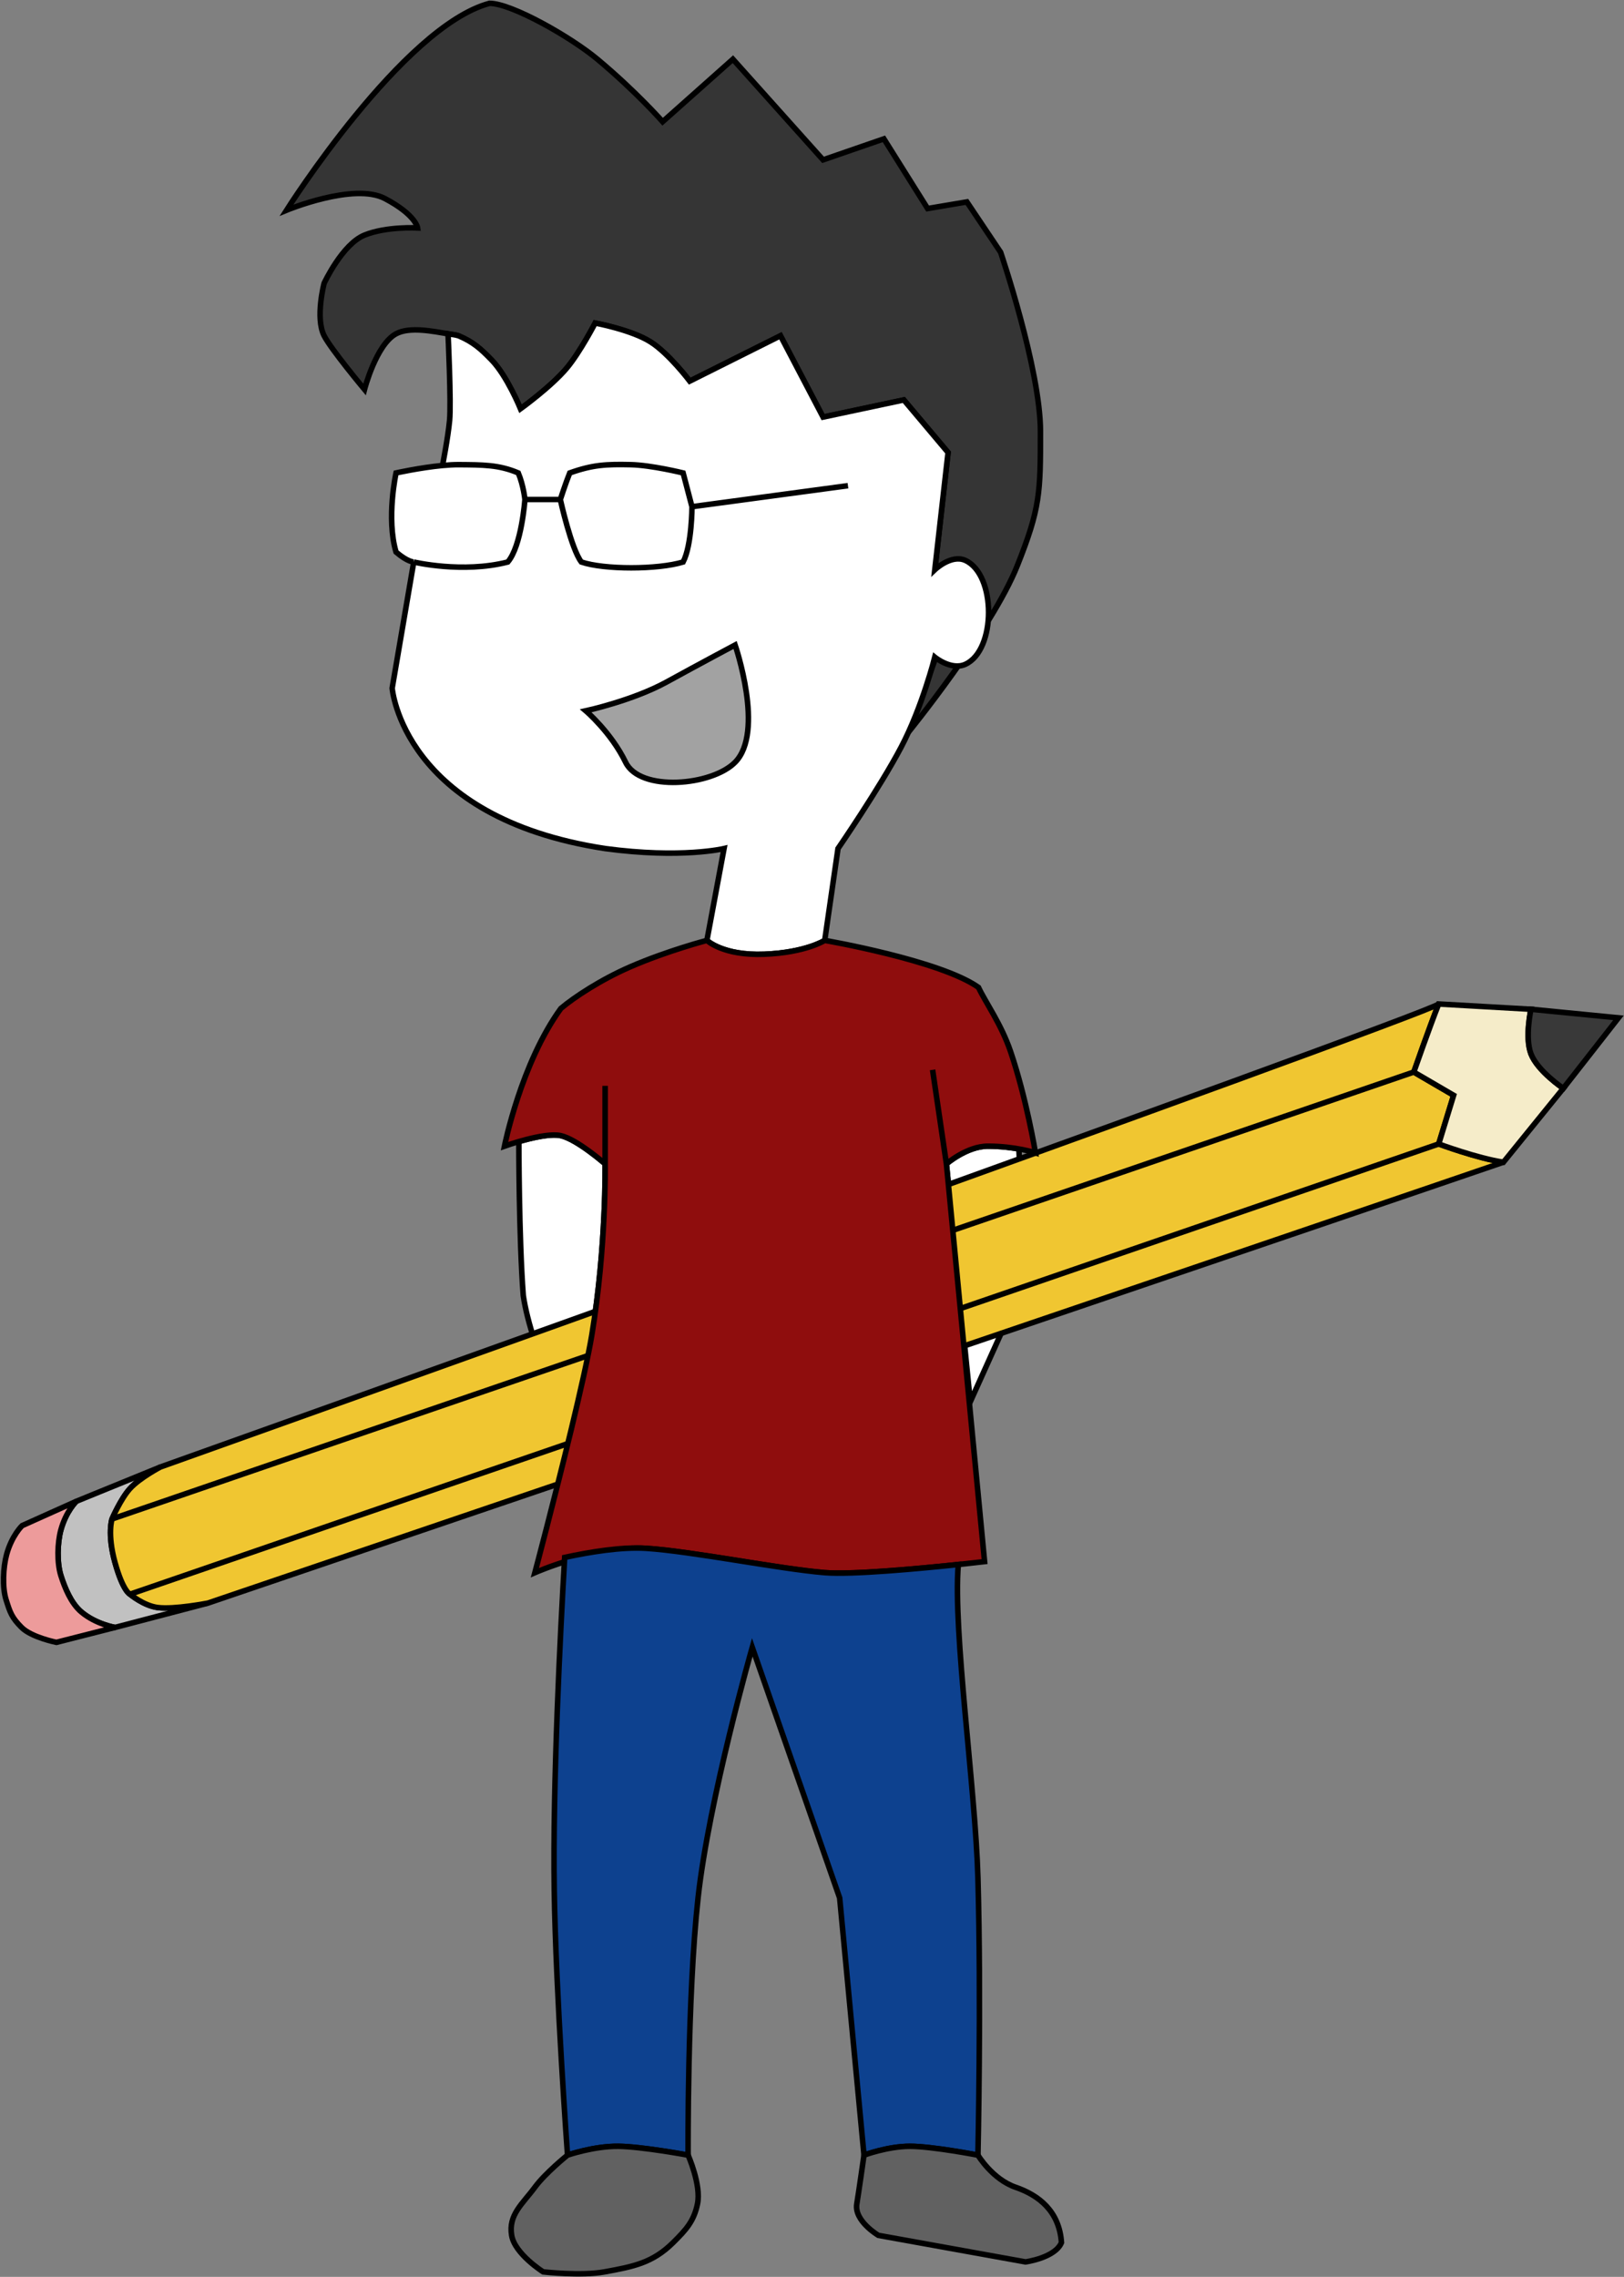 <svg width="1468" height="2058" viewBox="0 0 1468 2058" fill="none" xmlns="http://www.w3.org/2000/svg">
<rect x="0" y="0" width="1468" height="2058" fill="#808080" stroke="none"/>
<g id="Me">
<path id="Hair" d="M662.5 53.5L599 110C599 110 575.157 82.824 540 53.5C516.008 33.488 462.5 3 442.5 3C364 24 259 190 259 190C259 190 320 164.722 348 179.5C376 194.278 377.5 206 377.5 206C377.5 206 349.44 204.428 329.5 212.5C309.407 220.635 293 256 293 256C293 256 284.743 287.327 293 303.5C299.283 315.807 329.5 352 329.5 352C329.5 352 339.973 311.439 358 301.717C370.413 295.022 391.469 299.51 405 301.717C410.743 302.653 410.868 302.47 414.5 303.5C427.5 309 434.406 315.051 444.5 325.5C458.367 339.854 470.5 369.5 470.5 369.5C470.5 369.5 498.519 349.303 512.5 332.5C524.454 318.133 538 292 538 292C538 292 570.553 298.002 588 309C604.586 319.455 623.5 344.5 623.5 344.5L705.5 303.5L744 377L817 361.5L857 409L845.5 511.5V595.5L821 662C821 662 896.418 569.205 919.5 511.5C940.5 459 940.5 445 940.5 390C940.5 333.824 904.5 228 904.5 228L874 182.5L838.5 188.5L799 125.5L744 144.5L662.5 53.5Z" fill="#353535" stroke="black" stroke-width="5"/>
<g id="Face">
<path d="M547 767C364 739 354.5 622 354.5 622L374 508C374 508 368.501 508 358 499C349 468.5 358 427.5 358 427.5C358 427.5 379.786 422.651 400 420.749C400 420.749 404.871 396.097 406.405 380.1C407.94 364.103 405 301.717 405 301.717C410.743 302.653 410.868 302.47 414.5 303.5C427.5 309 434.406 315.051 444.5 325.5C458.367 339.854 470.5 369.5 470.5 369.5C470.5 369.5 498.519 349.303 512.5 332.5C524.454 318.133 538 292 538 292C538 292 570.553 298.002 588 309C604.586 319.455 623.5 344.5 623.5 344.5L705.5 303.5L744 377L817 361.5L857 409L845 515C845 515 859.854 500.818 872.5 506.5C900.641 519.146 900.641 587.854 872.5 600.5C859.854 606.182 845 594 845 594C845 594 833.688 639.039 814.5 675.5C795.312 711.961 757.5 767 757.5 767L745.5 850C745.5 850 728.5 861 691 862.5C653.5 864 639 850 639 850L654.5 767C654.5 767 616 776.3 547 767Z" fill="white"/>
<path d="M374 508L354.5 622C354.5 622 364 739 547 767C616 776.3 654.5 767 654.5 767L639 850C639 850 653.5 864 691 862.5C728.5 861 745.5 850 745.5 850L757.5 767C757.5 767 795.312 711.961 814.5 675.5C833.688 639.039 845 594 845 594C845 594 859.854 606.182 872.5 600.5C900.641 587.854 900.641 519.146 872.5 506.5C859.854 500.818 845 515 845 515L857 409L817 361.5L744 377L705.5 303.5L623.5 344.5C623.5 344.5 604.586 319.455 588 309C570.553 298.002 538 292 538 292C538 292 524.454 318.133 512.5 332.5C498.519 349.303 470.5 369.5 470.5 369.5C470.5 369.5 458.367 339.854 444.5 325.5C434.406 315.051 427.5 309 414.5 303.5C410.868 302.47 410.743 302.653 405 301.717C405 301.717 407.94 364.103 406.405 380.1C404.871 396.097 400 420.749 400 420.749M374 508C374 508 418 518.5 459 508C471.5 493.5 474.5 451.5 474.5 451.5M374 508C374 508 368.501 508 358 499C349 468.5 358 427.5 358 427.5C358 427.5 379.786 422.651 400 420.749M474.5 451.5C474.5 451.5 473.266 439 468.5 427.5C451 420 436.097 420.178 415 420C410.377 419.961 405.241 420.256 400 420.749M474.5 451.5H506.5M506.5 451.5C506.5 451.5 511.484 436.188 515 427.5C536 420 548.327 419.543 570 420C588.776 420.396 617.5 427.5 617.5 427.5L625.5 458M506.5 451.5C506.5 451.5 516.368 496.193 525.5 508C546 515 594.5 515 617.5 508C625.5 492.5 625.5 458 625.5 458M625.5 458L766.5 439" stroke="black" stroke-width="5"/>
</g>
<g id="Arms">
<path d="M547 1052C547 1052 521.738 1029.84 507 1026.5C497.814 1024.42 480.833 1028.42 469 1031.85C469 1031.85 469 1118.5 473 1171C479.941 1217.74 511.72 1282.46 516.419 1291.85C524.483 1258.36 531.738 1226.23 535 1206.5C548.223 1126.52 547 1052 547 1052Z" fill="white"/>
<path d="M893 1036C874 1036 855.5 1052 855.5 1052L877.085 1267L921 1169.5C925.5 1114 921 1038.5 921 1038.5C913.581 1037.18 903.882 1036 893 1036Z" fill="white"/>
<path d="M517 1293C517 1293 480.5 1221.5 473 1171C469 1118.5 469 1031.85 469 1031.85C480.833 1028.42 497.814 1024.42 507 1026.5C521.738 1029.84 547 1052 547 1052C547 1052 548.223 1126.52 535 1206.5C531.733 1226.26 524.461 1258.46 516.382 1292M855.5 1052C855.5 1052 874 1036 893 1036C903.882 1036 913.581 1037.18 921 1038.5C921 1038.5 925.5 1114 921 1169.5L877.085 1267L855.5 1052Z" stroke="black" stroke-width="5"/>
</g>
<g id="Pencil">
<path id="Pencil Base" d="M101.25 1373C101.25 1373 96.75 1386.5 104 1412.5C111.25 1438.5 117.5 1441 117.5 1441C117.5 1441 129.731 1451.31 142.5 1453C157.404 1454.98 188 1449 188 1449L104 1471C104 1471 86.789 1468.21 73.5 1457C64.26 1449.21 58.558 1435.27 55 1424C51.43 1412.69 51.831 1394.59 55 1383C59.683 1365.86 69 1357 69 1357L145 1326C145 1326 126.359 1335.76 117.5 1345.5C109.106 1354.73 101.25 1373 101.25 1373Z" fill="#C1C1C1" stroke="black" stroke-width="5"/>
<path id="Eraser" d="M73.5 1457C64.26 1449.21 58.558 1435.27 55 1424C51.43 1412.69 51.832 1394.59 55 1383C59.683 1365.86 69 1357 69 1357L20 1379C20 1379 10.683 1387.86 6 1405C2.832 1416.59 1.93 1434.69 5.5 1446L5.585 1446.27C9.093 1457.39 10.572 1462.07 19.5 1471C28.5 1480 51 1484.5 51 1484.5L104 1471C104 1471 86.79 1468.21 73.5 1457Z" fill="#ED9B9B" stroke="black" stroke-width="5"/>
<g id="Pencil Base_2">
<path d="M145 1326C145 1326 1288.5 918 1300.5 907.5C1292.11 928.5 1278 969.001 1278 969.001L1314 990L1300.5 1034C1300.5 1034 1335.5 1047 1359 1050.5C1278 1078.5 188 1449 188 1449C188 1449 157.404 1454.98 142.5 1453C129.731 1451.31 117.5 1441 117.5 1441C117.5 1441 111.25 1438.5 104 1412.5C96.75 1386.5 101.25 1373 101.25 1373C101.25 1373 109.106 1354.73 117.5 1345.5C126.359 1335.76 145 1326 145 1326Z" fill="#F0C631"/>
<path d="M1278 969.001C1278 969.001 1292.11 928.5 1300.5 907.5C1288.5 918 145 1326 145 1326C145 1326 126.359 1335.76 117.5 1345.5C109.106 1354.73 101.25 1373 101.25 1373M1278 969.001L1314 990L1300.5 1034M1278 969.001L101.25 1373M1300.5 1034C1300.5 1034 1335.5 1047 1359 1050.5C1278 1078.5 188 1449 188 1449C188 1449 157.404 1454.98 142.5 1453C129.731 1451.31 117.5 1441 117.5 1441M1300.5 1034L117.5 1441M117.5 1441C117.5 1441 111.25 1438.5 104 1412.5C96.75 1386.5 101.25 1373 101.25 1373" stroke="black" stroke-width="5"/>
</g>
<path id="Sharpen" d="M1383.88 952.5C1389.83 968.12 1413.13 983.75 1413.13 983.75L1359 1050.5C1335.5 1047 1300.5 1034 1300.5 1034L1314 990L1278 969.001C1278 969.001 1292.11 928.5 1300.5 907.5L1383.88 912.25C1383.88 912.25 1378.28 937.811 1383.88 952.5Z" fill="#F5ECC9" stroke="black" stroke-width="5"/>
<path id="Lead" d="M1413.13 983.75L1463 920L1383.88 912.25C1383.88 912.25 1378.28 937.811 1383.88 952.5C1389.83 968.12 1413.13 983.75 1413.13 983.75Z" fill="#393939" stroke="black" stroke-width="5"/>
</g>
<g id="Torso">
<path d="M855.5 1052L890 1411.5C890 1411.5 780.939 1424.4 745.5 1421.5C704.507 1418.15 625.048 1402.1 584 1399.5C540.317 1396.73 483.5 1421.5 483.5 1421.5C483.5 1421.5 501.34 1354.44 516.382 1292C524.461 1258.46 531.733 1226.26 535 1206.5C548.223 1126.52 547 1052 547 1052C547 1052 521.738 1029.84 507 1026.5C491.955 1023.09 456 1036 456 1036C456 1036 471 961 507 911.5C518.961 901.403 542.993 885.536 569.5 874C603.174 859.345 639 850 639 850C639 850 653.5 864 691 862.5C728.5 861 745.5 850 745.5 850C745.5 850 850 868 884.5 892.5C890.614 905.654 905.028 925.584 913.5 950.5C927.893 992.829 936 1042 936 1042C936 1042 917.5 1036 893 1036C874 1036 855.5 1052 855.5 1052Z" fill="#8F0D0D"/>
<path d="M547 981.5V1052M843 967L855.5 1052M855.5 1052L890 1411.5C890 1411.5 780.939 1424.4 745.5 1421.5C704.507 1418.15 625.048 1402.1 584 1399.5C540.317 1396.73 483.5 1421.5 483.5 1421.5C483.5 1421.5 501.34 1354.44 516.382 1292C524.461 1258.46 531.733 1226.26 535 1206.5C548.223 1126.52 547 1052 547 1052M855.5 1052C855.5 1052 874 1036 893 1036C917.5 1036 936 1042 936 1042C936 1042 927.893 992.829 913.5 950.5C905.028 925.584 890.614 905.654 884.5 892.5C850 868 745.5 850 745.5 850C745.5 850 728.5 861 691 862.5C653.5 864 639 850 639 850C639 850 603.174 859.345 569.5 874C542.993 885.536 518.961 901.403 507 911.5C471 961 456 1036 456 1036C456 1036 491.955 1023.09 507 1026.5C521.738 1029.84 547 1052 547 1052" stroke="black" stroke-width="5"/>
</g>
<path id="Pants" d="M884 1948C884 1948 887.074 1807.56 884 1697.5C881.743 1616.71 861.239 1474.36 866.248 1414.13C832.098 1417.73 770.492 1423.54 745.5 1421.5C704.507 1418.15 625.048 1402.1 584 1399.5C561.772 1398.09 533.164 1402.78 510.426 1407.72C506.482 1475.51 499.542 1611.62 501 1708.5C502.409 1802.14 513 1948 513 1948C513 1948 536.676 1939.75 559 1940C580.178 1940.24 622 1948 622 1948C622 1948 621.092 1805.82 631 1715.5C640.802 1626.14 680 1489 680 1489L759 1715.5L781 1948C781 1948 802.388 1940 822.5 1940C842.612 1940 884 1948 884 1948Z" fill="#0D418F" stroke="black" stroke-width="5"/>
<g id="Shoes">
<path d="M822.5 1940C842.612 1940 884 1948 884 1948C884 1948 897 1969.75 918 1977C939 1984.25 957.5 1998.5 959.5 2027C953.835 2040.86 927 2044.5 927 2044.5L794 2020.5C794 2020.5 771.883 2007.5 774.5 1992C776.101 1982.52 781 1948 781 1948C781 1948 802.388 1940 822.5 1940Z" fill="#616161"/>
<path d="M559 1940C580.178 1940.24 622 1948 622 1948C622 1948 633.995 1974.85 630.5 1992C627.276 2007.82 619.959 2015.63 608.5 2027C589.838 2045.52 572.449 2048.72 546.617 2053.48L546.5 2053.5C525.184 2057.43 491 2053.5 491 2053.5C491 2053.5 465.295 2037.3 462.5 2020.5C459.404 2001.89 472.306 1992.18 483.5 1977C493.087 1964 513 1948 513 1948C513 1948 536.676 1939.75 559 1940Z" fill="#616161"/>
<path d="M822.5 1940C842.612 1940 884 1948 884 1948C884 1948 897 1969.75 918 1977C939 1984.25 957.5 1998.5 959.5 2027C953.835 2040.86 927 2044.5 927 2044.5L794 2020.5C794 2020.5 771.883 2007.5 774.5 1992C776.101 1982.52 781 1948 781 1948C781 1948 802.388 1940 822.5 1940Z" stroke="black" stroke-width="5"/>
<path d="M559 1940C580.178 1940.24 622 1948 622 1948C622 1948 633.995 1974.85 630.5 1992C627.276 2007.82 619.959 2015.63 608.5 2027C589.838 2045.52 572.449 2048.72 546.617 2053.48L546.5 2053.5C525.184 2057.43 491 2053.5 491 2053.5C491 2053.5 465.295 2037.3 462.5 2020.5C459.404 2001.89 472.306 1992.18 483.5 1977C493.087 1964 513 1948 513 1948C513 1948 536.676 1939.75 559 1940Z" stroke="black" stroke-width="5"/>
</g>
<path id="Mouth" d="M664.5 689C691.514 661.616 664.5 583 664.5 583C664.5 583 633 599.75 602.5 616.5C572 633.25 529.5 642.5 529.5 642.5C529.5 642.5 552.435 662 565.5 689C578.565 716 643.467 710.321 664.5 689Z" fill="#A2A2A2" stroke="black" stroke-width="5"/>
</g>
</svg>
